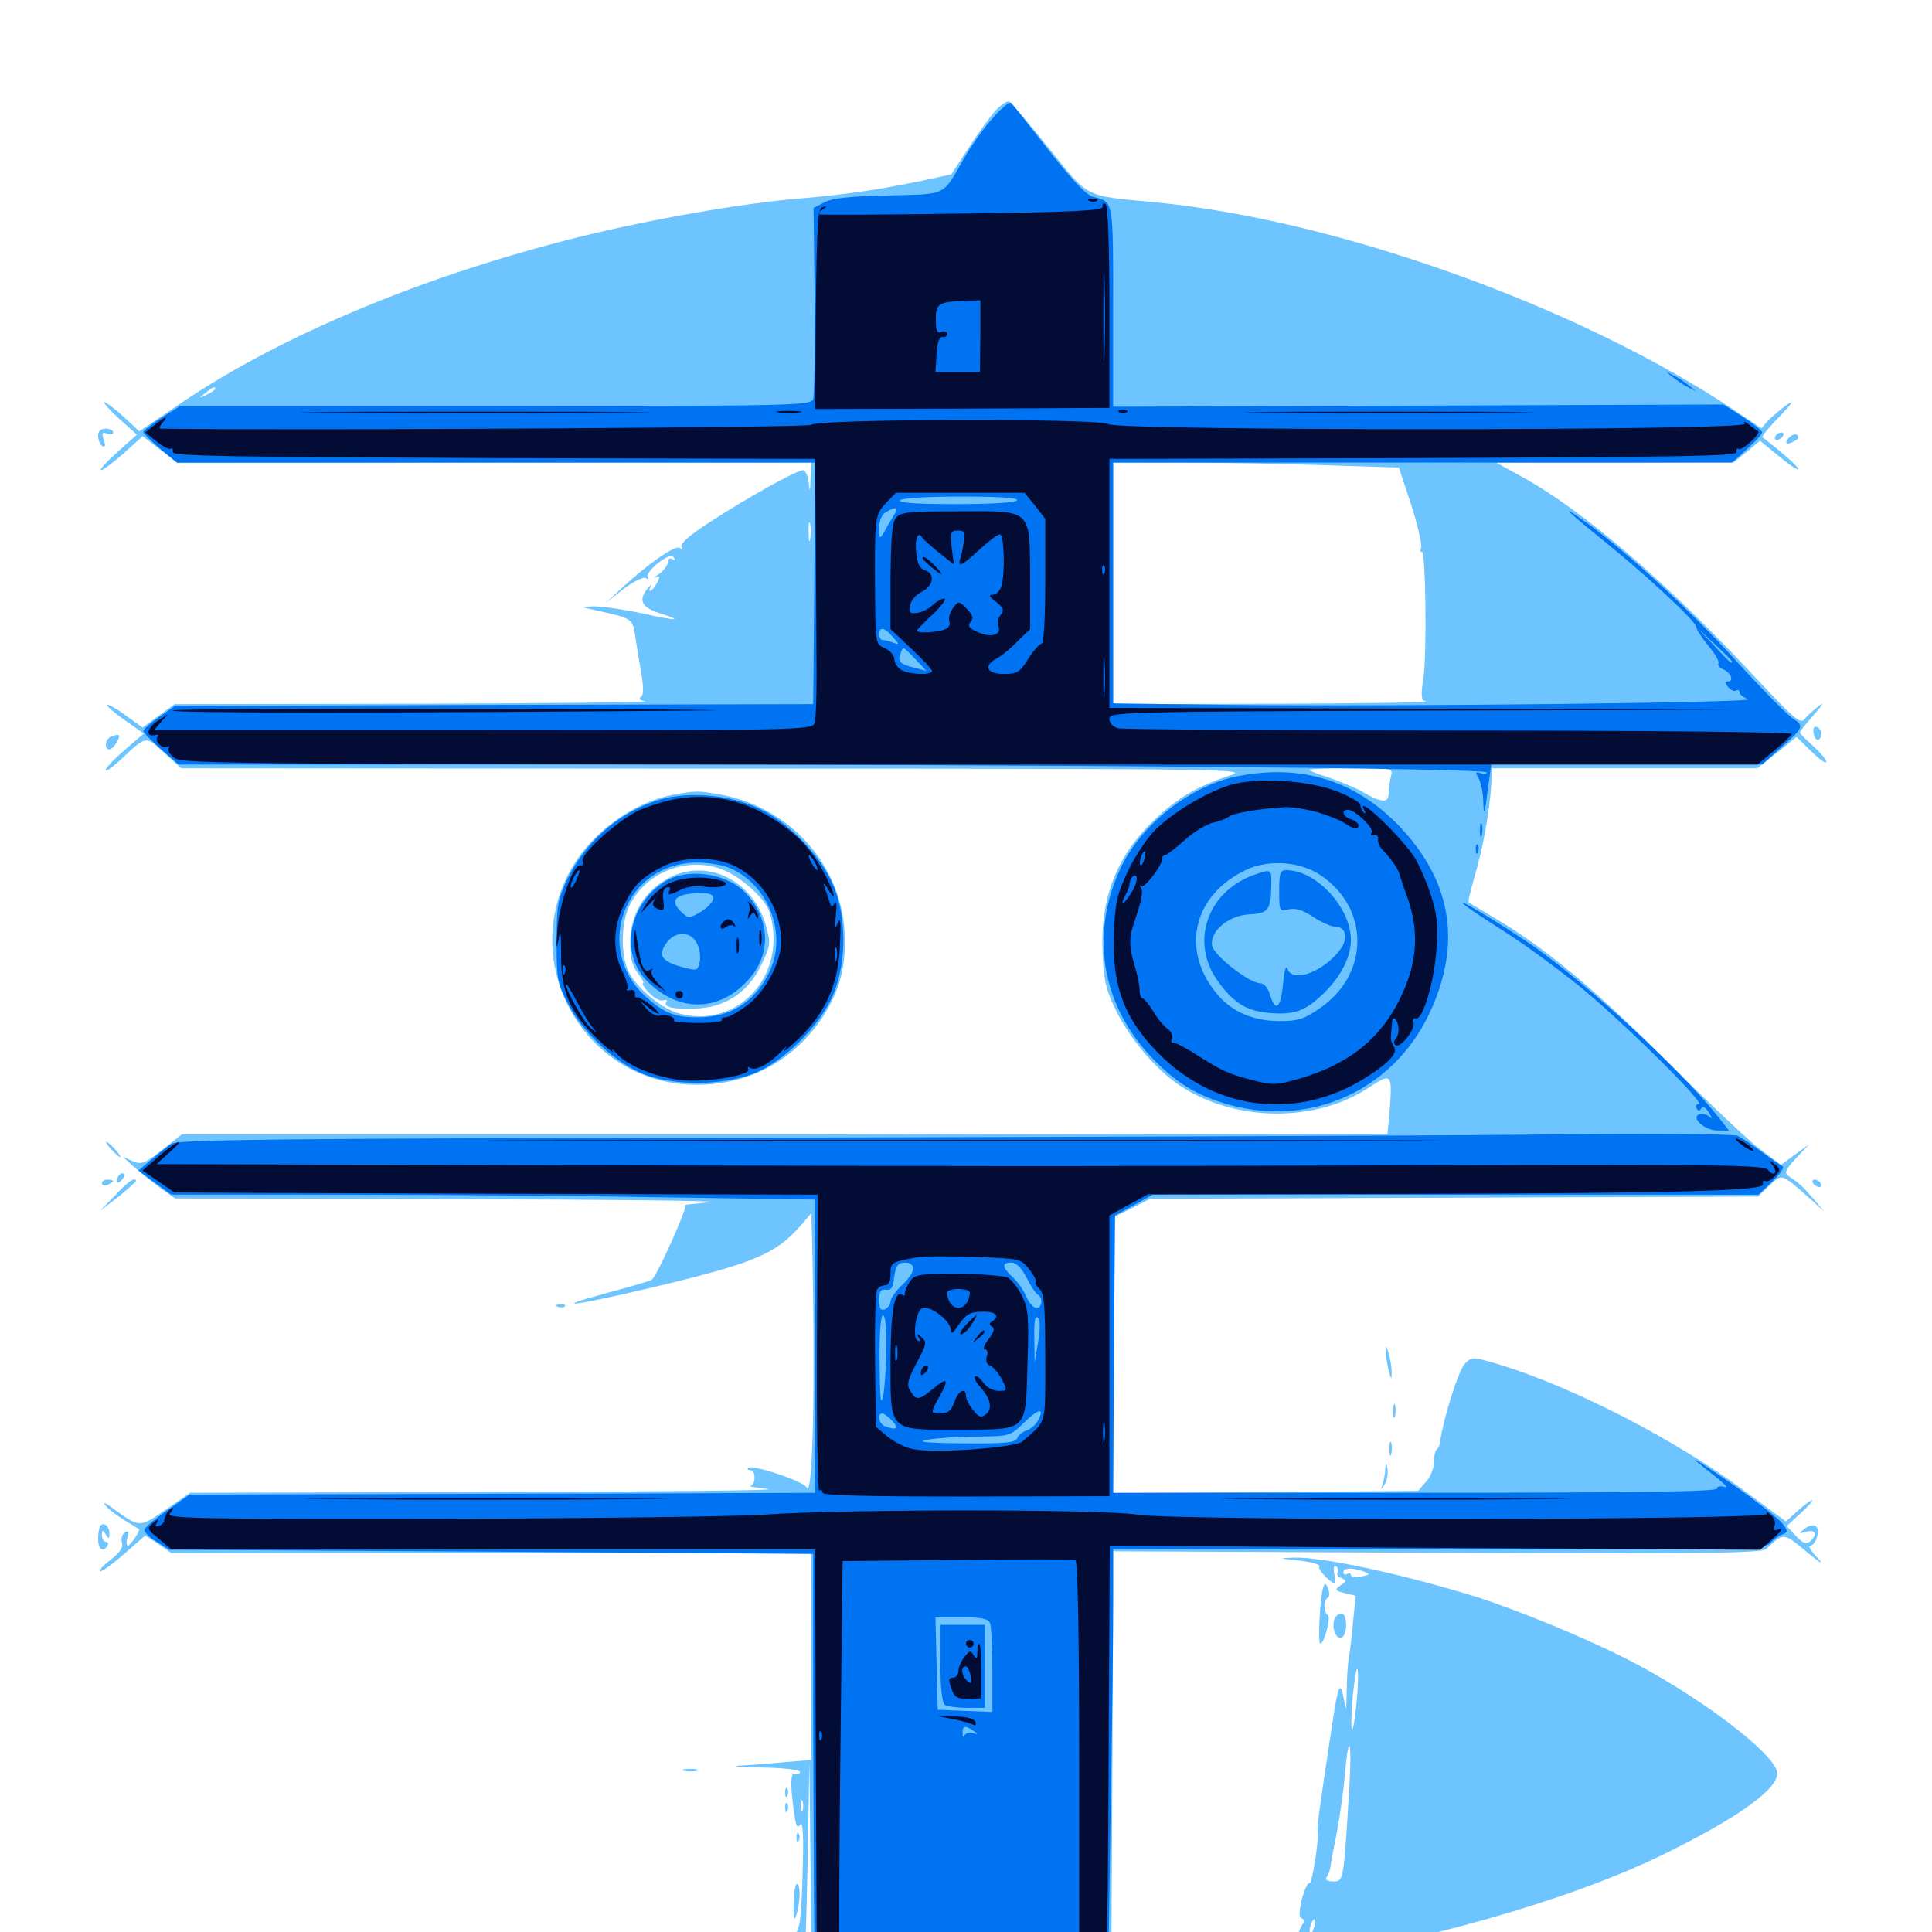 <svg xmlns="http://www.w3.org/2000/svg" viewBox="0 -1000 1000 1000">
	<path fill="#6dc4ff" d="M515.234 -942.773C512.5 -939.648 506.25 -931.055 501.367 -923.438L492.383 -909.766L477.148 -906.445C454.688 -901.758 437.109 -899.219 414.062 -897.266C384.57 -894.922 335.938 -886.328 299.805 -877.344C219.727 -857.422 146.289 -826.758 94.336 -791.797L72.07 -776.758L63.867 -784.375C59.375 -788.477 54.883 -791.797 54.102 -791.797C53.125 -791.797 56.445 -788.086 61.523 -783.398L70.898 -775L60.547 -765.82C54.883 -760.742 51.172 -756.641 52.344 -756.641C53.32 -756.641 58.594 -760.547 64.062 -765.43L73.828 -774.219L82.812 -767.383L91.797 -760.352L255.859 -760.547H419.922L419.531 -752.344C419.336 -745.117 419.141 -744.727 418.555 -750.391C418.164 -753.711 416.797 -756.641 415.625 -756.641C412.5 -756.641 386.719 -742.383 367.578 -729.883C357.422 -723.438 351.953 -718.555 352.734 -717.188C353.516 -715.82 353.32 -715.625 351.758 -716.406C349.414 -717.969 335.156 -708.008 321.289 -695.117L313.477 -687.891L322.656 -695.117C327.93 -699.023 333.008 -701.562 334.18 -700.781C335.547 -700 335.938 -700.195 335.352 -701.367C334.57 -702.539 337.109 -705.859 340.625 -708.594C345.312 -712.109 347.852 -713.086 348.828 -711.328C349.609 -709.961 349.414 -709.766 348.047 -710.547C346.68 -711.328 345.703 -710.742 345.703 -709.18C345.703 -707.617 343.75 -704.883 341.406 -703.125C338.867 -701.367 338.086 -700.391 339.453 -701.172C341.602 -702.148 341.797 -701.562 340.039 -698.242C337.695 -693.945 334.766 -692.383 336.914 -696.68C337.695 -697.852 336.719 -697.266 334.961 -695.117C330.273 -689.258 332.227 -685.547 341.406 -682.617C354.492 -678.516 350.391 -678.516 332.031 -682.617C322.852 -684.57 311.914 -686.133 307.617 -686.133C300 -685.938 300 -685.938 310.742 -683.594C326.758 -680.078 327.539 -679.492 328.711 -671.289C329.297 -667.188 330.664 -658.594 331.836 -652.148C333.203 -643.75 333.203 -640.234 331.641 -639.258C330.273 -638.477 331.445 -637.5 334.18 -636.914C336.719 -636.523 283.008 -635.938 214.648 -635.742L90.43 -635.547L82.031 -629.492L73.828 -623.438L65.039 -629.688C60.352 -633.203 56.055 -635.547 55.469 -635.156C55.078 -634.57 59.18 -631.055 64.453 -627.344L74.414 -620.312L64.648 -611.914C59.18 -607.227 54.688 -602.539 54.688 -601.367C54.688 -600.391 58.008 -602.734 62.109 -606.445C75.977 -619.531 75.195 -619.336 84.961 -610.352L93.75 -602.344L370.508 -602.148C638.672 -602.148 647.07 -601.953 636.719 -598.633C619.922 -593.164 609.57 -587.109 597.656 -575.781C577.93 -557.031 569.336 -534.961 570.703 -506.641C571.289 -492.383 572.461 -487.5 577.734 -476.758C584.961 -462.305 598.047 -446.68 610.156 -438.477C638.672 -419.141 681.25 -418.555 709.18 -437.5C720.117 -444.727 720.703 -444.141 719.336 -425.977L718.164 -412.891H406.25H94.141L83.984 -404.883C74.805 -397.656 73.242 -397.07 68.555 -399.023L63.477 -401.367L68.359 -396.875C71.094 -394.336 77.148 -389.453 81.836 -385.938L90.625 -379.688L236.133 -379.297C316.406 -379.102 375.195 -378.516 367.188 -377.734C359.18 -376.953 353.516 -376.367 354.688 -376.172C356.25 -375.781 340.625 -340.82 337.5 -337.695C336.914 -337.109 326.953 -334.18 315.234 -331.055C282.812 -322.266 296.289 -323.828 337.5 -333.594C389.258 -345.898 401.367 -350.781 413.867 -365.039L419.922 -372.07L420.312 -358.789C422.07 -283.203 420.703 -224.219 417.578 -230.078C415.82 -233.398 389.258 -242.188 387.305 -240.234C386.523 -239.648 387.109 -239.062 388.281 -239.062C391.406 -239.062 391.211 -231.25 388.281 -230.859C386.914 -230.664 391.016 -230.078 397.461 -229.297C403.906 -228.516 339.258 -227.93 253.711 -227.734L98.438 -227.344L85.938 -218.75C72.266 -209.18 72.266 -209.18 58.594 -219.141C54.883 -222.07 52.93 -222.852 54.492 -220.898C55.859 -219.141 60.352 -215.625 64.258 -213.281C68.164 -210.938 71.484 -208.789 71.875 -208.594C72.852 -208.008 67.578 -200 66.211 -200C65.43 -200 65.234 -201.953 66.016 -204.297C66.797 -207.227 66.406 -208.008 64.648 -206.836C63.281 -206.055 62.5 -203.711 63.086 -201.758C63.867 -199.023 62.109 -196.484 57.422 -192.773C53.711 -190.039 51.172 -187.305 51.758 -186.719C52.148 -186.133 57.812 -190.039 64.062 -195.508L75.195 -205.273L82.031 -200.781L88.672 -196.094H254.297H419.922V-142.578V-89.062L405.859 -87.891C398.047 -87.109 387.695 -86.328 382.812 -86.133C377.93 -85.742 383.008 -85.352 394.141 -85.156C405.469 -84.961 414.062 -83.984 414.062 -82.812C414.062 -81.836 412.891 -81.445 411.523 -82.031C408.984 -83.008 408.984 -74.805 411.328 -59.57C412.109 -54.297 412.891 -53.516 414.258 -55.664C415.625 -57.422 416.016 -49.219 415.43 -30.664C415.039 -11.914 414.062 -1.953 412.305 0C410.938 1.758 410.352 4.688 410.938 6.445C412.109 9.375 412.5 9.375 414.062 7.031C415.43 4.883 416.016 6.25 416.406 11.914C416.602 16.211 417.383 -4.492 417.969 -33.984L418.945 -87.695L419.531 -33.398L419.922 21.094L414.648 19.922C382.422 13.867 374.609 12.5 373.828 13.477C371.094 16.211 434.57 25.781 479.102 29.492C502.734 31.25 512.891 33.008 515.234 34.961C519.922 39.258 541.016 36.523 548.828 30.859C552.93 27.734 557.227 26.562 564.844 26.562C580.273 26.562 629.883 21.484 661.133 16.797C735.547 5.469 811.719 -16.211 860.352 -39.844C898.438 -58.398 919.922 -73.633 919.922 -82.031C919.922 -91.602 878.516 -123.047 840.625 -141.992C818.555 -153.125 784.961 -166.797 764.258 -173.438C727.148 -184.961 684.18 -194.336 669.922 -193.75C662.305 -193.555 662.109 -193.359 667.969 -192.773C678.32 -191.797 684.18 -190.234 682.812 -188.867C681.836 -187.891 688.867 -180.469 690.82 -180.469C691.211 -180.469 691.016 -182.617 690.625 -185.352C690.039 -188.281 690.43 -189.844 691.602 -189.258C692.578 -188.477 692.969 -187.109 692.383 -186.133C691.602 -185.156 692.578 -183.789 694.336 -183.203C697.07 -182.031 697.07 -181.641 693.945 -179.492C690.625 -177.148 690.82 -176.758 696.094 -175.391L701.758 -174.023L700.391 -161.133C699.805 -154.102 698.828 -145.703 698.242 -142.383C697.656 -139.258 697.07 -131.25 697.07 -124.805C696.875 -113.867 696.68 -113.672 695.508 -120.898C693.75 -130.273 692.578 -127.734 689.648 -108.203C682.812 -63.086 681.641 -54.492 682.031 -52.539C682.812 -47.852 679.102 -24.414 677.734 -25.195C676.953 -25.781 675.195 -22.07 673.828 -16.992C672.266 -10.156 672.266 -7.422 673.828 -7.031C675.195 -6.445 675.195 -5.469 674.219 -4.102C673.242 -2.734 671.875 0.781 671.094 3.711C669.922 8.594 669.336 8.984 666.602 6.641C664.258 4.883 663.672 4.883 664.844 6.445C665.625 8.008 665.234 9.18 663.672 9.18C662.305 9.375 664.258 10.156 667.969 10.742C673.242 11.719 667.969 12.891 644.531 16.406C627.93 18.75 604.102 21.68 591.797 22.656C567.383 24.805 554.492 24.805 567.383 22.852L575.195 21.68L575.781 -87.695L576.172 -197.07L743.75 -196.289C883.008 -195.703 911.914 -196.094 914.258 -198.242C923.242 -206.836 923.047 -206.836 934.961 -196.875C942.578 -190.625 944.336 -189.648 940.625 -193.75C937.305 -197.266 935.742 -200 936.914 -200C939.844 -200 942.188 -207.812 940.039 -209.961C939.062 -210.938 936.719 -210.547 934.375 -208.984C930.859 -206.055 930.859 -206.055 935.156 -207.227C939.844 -208.398 940.82 -205.664 936.914 -202.148C934.766 -200.586 933.203 -201.172 929.492 -205.078L924.805 -210.156L932.031 -216.797C936.133 -220.508 938.672 -223.438 937.891 -223.438C937.109 -223.438 933.789 -220.898 930.469 -217.969L924.414 -212.5L902.93 -228.32C867.188 -254.883 814.258 -282.031 775.977 -293.75C762.109 -297.852 761.914 -297.852 758.203 -294.141C755.078 -291.016 747.07 -266.016 745.312 -253.32C745.117 -251.953 744.336 -250.195 743.555 -249.609C742.773 -248.828 742.188 -245.898 742.188 -242.969C742.188 -240.039 740.43 -235.547 738.086 -233.008L733.984 -228.32L655.078 -227.734L576.172 -227.148V-298.438V-369.922L585.742 -374.609L595.312 -379.492L752.539 -380.078L909.961 -380.664L915.82 -386.328C922.461 -392.578 921.875 -392.773 936.523 -379.883L944.336 -372.852L938.477 -379.688C932.617 -386.328 931.445 -387.5 925.781 -391.211C923.438 -392.969 924.023 -394.336 929.688 -400.586L936.523 -407.812L929.297 -402.539L921.875 -397.07L911.133 -405.078C905.273 -409.375 883.398 -430.078 862.695 -450.781C825.781 -487.891 798.828 -510.156 773.047 -525.195C766.406 -529.102 760.547 -532.617 760.156 -533.008C759.766 -533.398 761.328 -539.648 763.477 -547.07C767.578 -561.133 771.094 -580.273 771.875 -594.141L772.266 -602.344H841.016H909.57L919.727 -610.352L929.883 -618.555L937.695 -610.938C941.797 -606.836 945.312 -604.492 945.312 -605.664C945.312 -606.836 942.188 -610.547 938.477 -613.867C934.766 -617.188 931.641 -620.312 931.641 -620.898C931.641 -621.484 934.961 -625.586 938.867 -630.078C943.359 -635.156 944.336 -636.914 941.406 -634.57C938.672 -632.422 935.352 -629.492 933.984 -627.734C931.836 -625.195 928.711 -627.93 910.547 -647.266C862.695 -698.828 818.945 -736.328 786.523 -753.906L774.414 -760.547H835.938L897.461 -760.742L904.297 -766.211L910.938 -771.875L920.508 -764.062C925.586 -759.766 930.273 -756.641 930.859 -757.031C931.445 -757.812 923.438 -765.039 912.305 -773.633C911.719 -774.023 915.625 -778.906 921.094 -784.375C927.734 -791.406 928.906 -793.164 924.805 -790.43C921.68 -788.086 917.383 -784.57 915.234 -782.422L911.719 -778.32L897.656 -787.695C817.578 -841.211 691.992 -886.328 597.656 -895.312C560.547 -898.828 564.062 -897.07 542.773 -923.438C532.422 -936.328 523.242 -947.07 522.266 -947.461C521.094 -947.852 517.969 -945.703 515.234 -942.773ZM111.328 -798.633C111.328 -798.242 109.375 -796.875 107.031 -795.703C102.734 -793.555 102.734 -793.75 106.25 -796.484C110.352 -799.805 111.328 -800.195 111.328 -798.633ZM100.977 -790.625C101.758 -791.211 100.586 -791.797 98.438 -791.602C96.289 -791.602 95.703 -791.016 97.266 -790.43C98.633 -789.844 100.391 -790.039 100.977 -790.625ZM685.938 -759.18L724.023 -758.008L730.469 -738.672C733.789 -728.125 736.133 -718.164 735.547 -716.406C734.961 -714.844 735.156 -713.867 735.938 -714.453C737.891 -715.625 738.672 -662.109 736.719 -648.828C735.352 -639.453 735.547 -637.5 738.086 -636.914C739.844 -636.328 704.102 -635.938 658.789 -635.742L576.172 -635.547V-698.047V-760.547H611.914C631.641 -760.547 665.039 -759.961 685.938 -759.18ZM419.336 -721.094C418.945 -718.555 418.555 -720.117 418.555 -724.414C418.359 -728.711 418.75 -730.664 419.336 -728.906C419.727 -726.953 419.727 -723.438 419.336 -721.094ZM719.922 -598.047C719.336 -595.508 718.75 -591.602 718.75 -589.258C718.75 -584.18 715.039 -584.375 705.078 -590.234C701.367 -592.383 693.555 -595.508 688.086 -597.461C682.422 -599.219 677.734 -600.977 677.734 -601.562C677.734 -601.953 687.5 -602.344 699.414 -602.344C721.094 -602.344 721.094 -602.344 719.922 -598.047ZM645.898 -513.281C646.68 -513.867 645.508 -514.453 643.359 -514.258C641.211 -514.258 640.625 -513.672 642.188 -513.086C643.555 -512.5 645.312 -512.695 645.898 -513.281ZM706.055 -186.523C709.375 -185.156 709.375 -184.961 704.492 -183.984C701.562 -183.398 699.219 -183.789 699.219 -184.766C699.219 -185.742 698.438 -185.938 697.266 -185.352C696.289 -184.766 695.312 -185.156 695.312 -186.133C695.312 -188.672 700.391 -188.672 706.055 -186.523ZM702.148 -118.555C701.367 -110.547 700.391 -104.492 699.805 -105.078C699.219 -105.664 699.414 -113.281 700.195 -122.266C701.172 -131.25 702.148 -137.305 702.734 -135.938C703.125 -134.375 702.93 -126.758 702.148 -118.555ZM698.438 -75.586C695.508 -26.562 695.508 -26.172 690.234 -26.172C686.914 -26.172 685.742 -26.953 686.719 -28.516C687.695 -29.883 688.477 -32.227 688.672 -33.984C688.867 -35.547 689.453 -39.062 690.039 -41.797C692.969 -55.664 695.312 -71.484 696.289 -83.398C698.242 -104.297 699.805 -98.633 698.438 -75.586ZM415.43 -62.891C414.844 -61.523 414.453 -62.5 414.453 -65.234C414.453 -67.969 414.844 -68.945 415.43 -67.773C415.82 -66.406 415.82 -64.062 415.43 -62.891ZM680.273 -2.734C679.688 -0.391 678.711 0.977 678.125 0.391C677.148 -0.781 679.102 -6.641 680.469 -6.641C680.859 -6.641 680.859 -4.883 680.273 -2.734ZM704.492 6.25C705.273 5.664 704.102 5.078 701.953 5.273C699.805 5.273 699.219 5.859 700.781 6.445C702.148 7.031 703.906 6.836 704.492 6.25ZM693.945 8.398C695.117 7.812 694.141 7.422 691.406 7.422C688.672 7.422 687.695 7.812 689.062 8.398C690.234 8.789 692.578 8.789 693.945 8.398ZM682.227 10.352C683.398 9.766 682.422 9.375 679.688 9.375C676.953 9.375 675.977 9.766 677.344 10.352C678.516 10.742 680.859 10.742 682.227 10.352ZM50.781 -774.414C50.781 -772.266 51.758 -769.922 52.93 -769.141C54.492 -768.359 54.688 -769.336 53.711 -772.266C52.539 -775.977 52.93 -776.562 55.469 -775.586C57.227 -774.805 58.594 -775.195 58.594 -776.172C58.594 -777.344 56.836 -778.125 54.688 -778.125C52.148 -778.125 50.781 -776.758 50.781 -774.414ZM918.945 -774.219C918.359 -773.242 918.555 -772.266 919.727 -772.266C920.703 -772.266 922.266 -773.242 922.852 -774.219C923.438 -775.391 923.242 -776.172 922.07 -776.172C921.094 -776.172 919.531 -775.391 918.945 -774.219ZM925.781 -773.242C923.047 -770.117 925.195 -769.336 929.492 -772.07C931.055 -773.047 931.25 -774.219 930.078 -775C929.102 -775.586 927.148 -774.805 925.781 -773.242ZM938.867 -619.727C939.648 -617.188 940.625 -616.406 941.797 -617.578C943.945 -619.727 942.383 -623.828 939.453 -623.828C938.672 -623.828 938.281 -622.07 938.867 -619.727ZM57.227 -618.555C54.297 -617.383 53.906 -612.109 56.641 -612.109C57.617 -612.109 59.375 -613.867 60.547 -616.016C62.695 -619.922 61.719 -620.508 57.227 -618.555ZM347.656 -588.477C327.734 -584.57 307.031 -569.531 296.289 -551.367C267.969 -503.32 300.391 -441.992 355.859 -438.672C383.984 -437.109 408.398 -448.828 424.414 -471.484C434.375 -485.938 438.281 -499.609 437.109 -518.164C434.961 -552.93 408.594 -582.031 373.242 -588.672C361.328 -590.82 359.961 -590.82 347.656 -588.477ZM377.148 -548.438C385.156 -544.336 394.336 -535.938 397.461 -529.883C399.023 -526.953 400.391 -519.727 400.391 -514.258C400.391 -487.305 376.953 -468.555 351.758 -475.391C341.992 -477.93 328.516 -489.453 324.805 -498.242C321.094 -507.422 321.68 -523.047 325.977 -531.641C335.352 -550 358.789 -557.812 377.148 -548.438ZM344.336 -544.531C332.812 -537.695 326.172 -525.977 326.172 -512.109C326.172 -504.102 327.148 -500 330.273 -496.094C332.422 -493.359 333.594 -491.016 332.812 -491.016C332.031 -491.016 333.398 -488.867 335.938 -486.133C338.477 -483.398 341.797 -481.641 343.359 -482.227C344.727 -482.617 345.508 -482.422 344.922 -481.445C343.164 -478.711 348.242 -477.539 359.766 -477.93C375.391 -478.516 386.914 -486.133 393.75 -500C398.828 -510.352 399.023 -511.523 396.68 -520.117C390.039 -544.922 364.648 -556.836 344.336 -544.531ZM57.617 -405.078C59.57 -402.93 61.523 -401.172 62.109 -401.172C62.695 -401.172 61.523 -402.93 59.57 -405.078C57.617 -407.227 55.664 -408.984 55.078 -408.984C54.492 -408.984 55.664 -407.227 57.617 -405.078ZM61.914 -391.992C61.133 -391.406 60.547 -389.844 60.547 -388.672C60.547 -387.5 61.523 -387.695 62.891 -389.062C64.062 -390.234 64.648 -391.797 64.258 -392.383C63.672 -392.969 62.5 -392.773 61.914 -391.992ZM52.734 -387.5C52.734 -388.672 54.102 -389.453 55.664 -389.453C57.227 -389.453 58.594 -389.062 58.594 -388.672C58.594 -388.281 57.227 -387.5 55.664 -386.719C54.102 -386.133 52.734 -386.523 52.734 -387.5ZM59.57 -381.25L51.758 -373.242L61.133 -380.469C66.211 -384.57 70.312 -388.281 70.312 -388.672C70.312 -391.211 66.211 -388.477 59.57 -381.25ZM938.477 -387.5C939.062 -386.523 940.625 -385.547 941.602 -385.547C942.773 -385.547 942.969 -386.523 942.383 -387.5C941.797 -388.672 940.234 -389.453 939.258 -389.453C938.086 -389.453 937.891 -388.672 938.477 -387.5ZM288.672 -323.633C287.109 -324.219 287.695 -324.805 289.844 -324.805C291.992 -325 293.164 -324.414 292.383 -323.828C291.797 -323.242 290.039 -323.047 288.672 -323.633ZM717.188 -300.586C717.188 -298.438 717.969 -294.141 718.75 -290.82C720.117 -285.547 720.312 -285.547 720.312 -289.844C720.312 -292.578 719.531 -296.875 718.75 -299.609C717.578 -303.516 717.188 -303.711 717.188 -300.586ZM721.094 -269.336C721.094 -266.211 721.484 -265.039 722.07 -266.992C722.461 -268.75 722.461 -271.484 722.07 -272.852C721.484 -274.023 721.094 -272.656 721.094 -269.336ZM719.141 -249.805C719.141 -246.68 719.531 -245.508 720.117 -247.461C720.508 -249.219 720.508 -251.953 720.117 -253.32C719.531 -254.492 719.141 -253.125 719.141 -249.805ZM716.992 -239.648C716.992 -237.305 716.211 -233.789 715.625 -231.836C714.648 -228.516 714.648 -228.516 716.797 -231.836C717.969 -233.789 718.555 -237.305 718.164 -239.648C717.383 -243.945 717.383 -243.945 716.992 -239.648ZM51.953 -210.352C51.367 -209.766 50.781 -206.641 50.781 -203.516C50.781 -198.047 53.32 -196.289 55.664 -200C56.25 -201.172 55.859 -201.953 54.883 -201.953C53.711 -201.953 52.734 -203.516 52.734 -205.469C52.734 -208.203 53.125 -208.398 54.688 -205.859C56.25 -203.32 56.641 -203.32 56.641 -206.25C56.641 -209.961 53.906 -212.305 51.953 -210.352ZM684.961 -178.516C683.203 -173.828 682.031 -149.219 683.398 -149.219C685.352 -149.219 689.062 -162.891 687.305 -164.062C684.961 -165.43 684.961 -172.07 687.305 -173.047C688.086 -173.438 688.281 -175.391 687.5 -177.539C686.328 -180.664 685.742 -180.859 684.961 -178.516ZM690.82 -162.109C689.062 -157.812 691.406 -151.367 694.336 -152.344C697.656 -153.711 697.461 -164.844 694.336 -164.844C692.969 -164.844 691.406 -163.672 690.82 -162.109ZM354.102 -83.398C352.148 -83.984 353.711 -84.375 357.422 -84.375C361.133 -84.375 362.695 -83.984 360.938 -83.398C358.984 -83.008 355.859 -83.008 354.102 -83.398ZM406.445 -71.875C406.445 -69.727 407.031 -69.141 407.617 -70.703C408.203 -72.07 408.008 -73.828 407.422 -74.414C406.836 -75.195 406.25 -74.023 406.445 -71.875ZM406.445 -64.062C406.445 -61.914 407.031 -61.328 407.617 -62.891C408.203 -64.258 408.008 -66.016 407.422 -66.602C406.836 -67.383 406.25 -66.211 406.445 -64.062ZM412.305 -48.438C412.305 -46.289 412.891 -45.703 413.477 -47.266C414.062 -48.633 413.867 -50.391 413.281 -50.977C412.695 -51.758 412.109 -50.586 412.305 -48.438ZM410.742 -14.648C410.547 -6.641 410.938 -5.078 412.109 -8.594C414.258 -15.039 414.453 -23.828 412.695 -24.805C411.719 -25.391 410.938 -20.898 410.742 -14.648ZM351.172 8.398C349.609 7.812 350.195 7.227 352.344 7.227C354.492 7.031 355.664 7.617 354.883 8.203C354.297 8.789 352.539 8.984 351.172 8.398ZM358.984 10.352C357.422 9.766 358.008 9.18 360.156 9.18C362.305 8.984 363.477 9.57 362.695 10.156C362.109 10.742 360.352 10.938 358.984 10.352ZM366.797 12.305C365.234 11.719 365.82 11.133 367.969 11.133C370.117 10.938 371.289 11.523 370.508 12.109C369.922 12.695 368.164 12.891 366.797 12.305Z"/>
	<path fill="#0073f3" d="M513.867 -938.867C509.18 -933.789 502.539 -924.219 498.828 -917.773C487.695 -898.242 490.43 -899.609 459.766 -898.828C440.625 -898.438 430.859 -897.461 426.758 -895.312L421.094 -892.383L421.68 -844.531C421.875 -818.164 421.484 -795.117 420.898 -793.359C419.531 -790.039 409.961 -789.844 256.25 -789.844H93.164L83.594 -783.789C78.516 -780.469 74.219 -777.148 74.219 -776.367C74.219 -775.586 78.125 -771.875 82.812 -767.773L91.602 -760.547H256.836H421.875L421.484 -698.047L420.898 -635.547L255.664 -635.156L90.43 -634.57L82.422 -628.906C77.93 -625.781 74.219 -622.656 74.219 -621.68C74.219 -620.898 78.32 -616.602 83.203 -612.305L92.383 -604.297H301.758C549.219 -604.297 769.531 -602.344 769.531 -600.195C769.531 -599.219 768.164 -599.023 766.406 -599.805C763.672 -600.781 763.477 -600.391 765.43 -596.875C766.602 -594.727 767.773 -589.062 767.773 -584.375C767.969 -577.539 768.555 -578.711 769.922 -590.234L771.875 -604.297H841.992H912.109L920.312 -611.719C933.594 -623.242 934.18 -624.219 927.93 -628.125C925 -630.078 911.328 -643.945 897.656 -658.984C874.414 -684.766 838.672 -717.383 818.359 -731.445C806.836 -739.648 811.719 -734.961 830.273 -719.922C851.172 -703.125 877.93 -678.32 877.93 -675.586C877.93 -674.414 880.859 -669.922 884.18 -665.82C887.695 -661.719 890.039 -657.617 889.453 -656.641C888.867 -655.859 890.039 -654.297 891.992 -653.516C895.898 -651.953 897.656 -647.266 894.336 -647.266C892.773 -647.266 892.773 -646.289 894.531 -644.336C895.898 -642.773 897.656 -641.992 898.633 -642.578C899.609 -643.164 900.391 -642.773 900.391 -641.602C900.391 -640.625 902.344 -639.062 904.883 -638.086C909.961 -636.328 722.266 -634.18 635.352 -635.156L576.172 -635.938V-698.242V-760.547H736.328H896.484L904.297 -767.578C908.594 -771.484 912.109 -775.391 912.109 -776.172C912.109 -776.953 907.617 -780.664 902.148 -784.18L891.992 -790.625L734.18 -790.039L576.172 -789.453V-841.211C576.172 -896.484 576.367 -895.508 566.016 -898.047C562.5 -898.828 555.469 -906.055 542.773 -922.266C533.008 -934.766 524.219 -945.898 523.438 -946.68C522.656 -947.656 518.359 -944.141 513.867 -938.867ZM526.367 -741.016C525.586 -739.844 512.891 -739.062 494.922 -739.062C475.195 -739.062 465.039 -739.648 465.82 -741.016C466.602 -742.188 479.297 -742.969 497.266 -742.969C516.992 -742.969 527.148 -742.383 526.367 -741.016ZM462.5 -733.008C461.133 -730.664 458.789 -726.953 457.617 -724.609C455.273 -720.703 455.078 -720.898 455.078 -726.758C455.078 -730.664 456.445 -733.789 458.594 -734.961C463.867 -738.086 465.234 -737.5 462.5 -733.008ZM462.109 -670.312C465.625 -666.406 465.625 -666.211 462.305 -667.383C460.352 -668.164 457.812 -668.75 456.836 -668.75C455.859 -668.75 455.078 -670.117 455.078 -671.68C455.078 -675.781 457.812 -675.391 462.109 -670.312ZM896.484 -657.617C896.484 -656.055 894.727 -657.617 886.719 -666.406L877.93 -675.586L887.305 -666.797C892.383 -662.109 896.484 -658.008 896.484 -657.617ZM473.828 -658.789L479.492 -652.734L473.633 -654.297C466.016 -656.055 464.453 -657.617 466.016 -661.523C467.578 -665.625 466.992 -665.82 473.828 -658.789ZM527.93 -656.445C530.273 -660.156 524.609 -660.742 518.555 -657.422C513.477 -654.688 513.281 -654.102 516.406 -653.516C518.555 -653.125 521.289 -654.102 522.656 -655.859C524.414 -658.203 525.195 -658.594 525.781 -656.836C526.367 -655.078 526.953 -654.883 527.93 -656.445ZM866.211 -804.492C868.359 -802.734 871.875 -800.391 874.023 -799.414L877.93 -797.461L874.023 -800.586C871.875 -802.344 868.359 -804.688 866.211 -805.664L862.305 -807.617ZM640.625 -598.242C616.602 -593.555 591.016 -573.633 580.273 -551.172C564.258 -517.383 569.727 -481.25 595.117 -453.711C608.203 -439.844 618.945 -433.008 636.523 -428.125C678.516 -416.602 720.508 -435.547 739.453 -474.609C756.836 -510.938 751.758 -543.555 724.219 -572.461C701.367 -596.094 673.633 -604.688 640.625 -598.242ZM683.398 -547.07C709.18 -529.883 708.984 -495.508 682.812 -477.93C675 -472.461 671.68 -471.484 662.305 -471.484C648.828 -471.484 637.5 -476.367 630.078 -485.352C610.742 -508.203 617.578 -536.914 645.117 -549.805C656.641 -555.273 672.852 -554.102 683.398 -547.07ZM648.828 -547.07C624.805 -538.281 616.016 -512.5 630.078 -492.578C638.086 -481.25 644.727 -476.953 656.055 -475.781C669.336 -474.609 674.609 -476.172 683.789 -484.57C693.359 -493.359 699.219 -504.102 699.219 -513.477C699.219 -530.273 681.25 -549.609 665.82 -549.609C662.695 -549.609 662.109 -548.242 662.109 -538.867C662.109 -528.32 662.305 -528.125 666.992 -529.297C670.508 -530.078 674.219 -529.102 679.688 -525.391C683.984 -522.656 689.062 -520.312 691.211 -520.312C696.68 -520.312 698.047 -514.453 693.75 -508.594C685.156 -497.07 669.336 -491.016 666.406 -498.438C665.625 -500.586 664.648 -497.656 664.062 -490.43C662.891 -478.125 660.156 -475.781 657.422 -484.961C656.445 -488.477 654.297 -491.016 652.539 -491.016C646.68 -491.016 627.93 -505.664 627.344 -510.742C626.367 -518.359 636.133 -526.172 646.68 -526.758C656.445 -527.148 657.812 -529.102 658.008 -541.406C658.203 -550.391 658.203 -550.391 648.828 -547.07ZM338.477 -585.156C318.555 -578.125 302.148 -563.086 293.164 -543.945C288.672 -534.375 288.086 -530.664 288.086 -512.5C288.086 -493.75 288.477 -491.016 293.945 -480.664C301.367 -465.625 318.555 -449.805 333.398 -443.945C349.219 -437.891 373.242 -438.086 389.648 -444.141C405.859 -450.391 425.195 -469.727 431.641 -486.133C438.086 -502.344 438.086 -524.609 431.836 -540.43C425.586 -556.445 408.008 -574.805 392.188 -581.836C375.977 -589.258 353.516 -590.625 338.477 -585.156ZM377.539 -550.781C397.461 -542.383 407.422 -517.188 398.633 -497.852C391.406 -481.836 378.516 -473.438 361.523 -473.438C349.023 -473.438 343.75 -475.586 334.18 -484.18C306.641 -509.18 323.633 -553.516 360.742 -553.516C366.406 -553.516 374.023 -552.344 377.539 -550.781ZM344.531 -543.945C325.391 -532.227 320.508 -506.445 334.961 -492.188C352.148 -474.805 374.805 -476.367 389.648 -495.703C399.805 -508.984 397.461 -527.148 384.375 -539.258C374.609 -548.242 355.469 -550.586 344.531 -543.945ZM369.141 -534.961C369.141 -533.398 366.406 -530.273 362.891 -528.125C357.031 -524.609 356.25 -524.609 353.125 -527.539C346.094 -533.789 349.219 -537.5 361.914 -537.695C367.188 -537.891 369.141 -537.109 369.141 -534.961ZM360.938 -511.328C362.305 -508.594 362.695 -504.297 362.109 -501.758C361.133 -497.656 360.547 -497.461 353.906 -499.219C342.773 -502.148 340.43 -505.273 344.531 -511.328C349.023 -518.359 357.812 -518.359 360.938 -511.328ZM766.016 -570.117C766.016 -566.992 766.406 -565.82 766.992 -567.773C767.383 -569.531 767.383 -572.266 766.992 -573.633C766.406 -574.805 766.016 -573.438 766.016 -570.117ZM763.867 -560.156C763.867 -558.008 764.453 -557.422 765.039 -558.984C765.625 -560.352 765.43 -562.109 764.844 -562.695C764.258 -563.477 763.672 -562.305 763.867 -560.156ZM758.789 -531.055C760.938 -529.297 770.703 -522.852 780.273 -516.797C790.039 -510.547 806.641 -498.242 817.383 -489.648C839.258 -471.875 883.203 -428.516 879.297 -428.516C877.93 -428.516 877.344 -427.539 878.125 -426.367C878.906 -424.805 879.688 -424.805 880.664 -426.367C881.445 -427.539 883.008 -426.758 884.57 -424.023C886.328 -421.094 886.523 -420.508 884.766 -422.07C883.398 -423.242 881.055 -423.828 879.492 -423.242C875 -421.484 882.422 -414.844 889.062 -414.844H894.922L889.062 -422.266C870.312 -445.898 822.656 -489.844 793.555 -510.352C777.734 -521.289 749.609 -538.281 758.789 -531.055ZM790.039 -412.695C732.031 -412.109 551.367 -411.523 388.672 -411.133C144.531 -410.742 92.188 -410.156 88.867 -408.008C86.719 -406.641 82.031 -402.93 78.32 -399.805L71.68 -394.141L80.078 -387.891L88.672 -381.641H175.781C223.828 -381.641 298.828 -381.055 342.383 -380.273L421.875 -379.102V-303.125V-227.344L317.969 -226.953C260.742 -226.953 187.695 -226.562 155.859 -226.562L98.047 -226.367L86.719 -218.359C80.469 -214.062 75.195 -209.57 74.805 -208.398C74.414 -207.227 77.148 -204.297 80.859 -202.148L87.695 -197.852L254.297 -196.875L420.898 -195.703V-109.57C421.094 -62.109 421.289 -13.086 421.484 -0.586L421.875 22.07L427.539 23.242C430.664 23.828 450.977 25.781 472.852 27.539C506.25 30.273 513.281 31.445 516.602 34.375C519.336 36.914 521.484 37.5 523.438 36.328C525 35.352 529.883 34.375 534.375 34.375C539.844 34.375 544.531 32.812 550 28.711C554.102 25.586 561.133 22.461 565.625 21.875L573.633 20.508L574.805 -58.789C575.586 -102.539 576.172 -151.562 576.172 -168.164V-198.047H744.922C897.656 -198.047 913.867 -198.438 916.211 -201.172C917.578 -202.93 920.312 -204.883 922.266 -205.664C925.391 -206.836 925.586 -207.422 922.852 -211.133C921.289 -213.281 911.328 -221.289 900.977 -228.711C881.836 -242.188 871.289 -248.828 881.25 -241.016C892.773 -232.031 895.508 -229.297 892.188 -230.469C890.234 -231.055 888.672 -230.664 888.672 -229.492C888.672 -227.93 845.312 -227.344 732.422 -227.344H576.172L576.562 -299.023L577.148 -370.898L586.914 -376.172L596.68 -381.641H753.516H910.156L917.578 -388.672C921.875 -392.773 923.828 -395.898 922.461 -396.484C921.289 -397.07 916.406 -400.391 911.719 -403.906C907.031 -407.422 901.562 -411.133 899.414 -412.109C897.07 -413.086 851.953 -413.477 790.039 -412.695ZM472.656 -343.359C472.656 -341.602 470.117 -337.695 466.797 -334.766C463.672 -331.836 460.938 -327.93 460.938 -326.367C460.938 -324.805 459.57 -323.047 458.008 -322.266C455.859 -321.484 455.078 -322.656 455.078 -327.148C455.078 -331.641 455.859 -332.812 458.594 -332.422C460.938 -332.031 462.109 -333.398 462.5 -336.719C463.477 -344.727 464.453 -346.484 468.75 -346.484C471.094 -346.484 472.656 -345.117 472.656 -343.359ZM531.25 -338.867C533.398 -334.57 535.938 -330.664 537.109 -329.883C540.039 -328.125 539.453 -323.047 536.328 -323.047C534.961 -323.047 532.617 -325.586 531.25 -328.711C530.078 -331.836 526.953 -336.328 524.219 -338.867C518.555 -344.141 518.359 -346.484 523.438 -346.484C525.977 -346.484 528.711 -343.75 531.25 -338.867ZM458.789 -303.125C458.789 -294.141 458.008 -283.008 457.227 -278.125C455.859 -271.484 455.469 -275.195 455.273 -294.336C455.078 -309.766 455.859 -319.141 457.031 -319.141C458.203 -319.141 458.984 -312.5 458.789 -303.125ZM537.305 -305.273L535.547 -294.727L535.352 -307.422C535.156 -315.82 535.742 -319.336 537.109 -317.969C538.477 -316.602 538.477 -312.305 537.305 -305.273ZM537.305 -264.844C536.133 -262.5 533.398 -260.352 531.445 -259.57C529.297 -258.984 527.148 -257.227 526.562 -255.664C525.781 -253.32 520.508 -252.734 498.633 -252.93C478.516 -253.125 473.828 -253.711 480.469 -254.883C485.352 -255.664 496.875 -256.445 506.055 -256.445C522.656 -256.641 522.852 -256.641 530.078 -263.672C537.695 -271.094 540.82 -271.484 537.305 -264.844ZM461.914 -264.453C465.43 -260.547 464.062 -259.57 458.203 -261.719C454.883 -262.891 453.711 -268.359 456.641 -268.359C457.617 -268.359 459.961 -266.602 461.914 -264.453ZM512.5 -159.766C513.086 -158.008 513.672 -147.07 513.672 -135.352V-113.867L499.609 -114.453L485.352 -115.039L484.766 -139.062L484.18 -162.891H497.852C508.398 -162.891 511.523 -162.109 512.5 -159.766ZM503.906 -104.102C506.445 -102.344 506.445 -102.148 503.516 -102.93C501.758 -103.516 499.805 -103.125 499.219 -101.758C498.828 -100.391 498.242 -100.977 498.242 -102.93C498.047 -106.836 499.609 -107.031 503.906 -104.102ZM486.719 -139.062C486.719 -126.367 487.695 -118.359 489.062 -117.578C490.234 -116.797 495.312 -116.016 500.586 -116.016H509.766V-137.5V-158.984H498.242H486.719Z"/>
	<path fill="#020c35" d="M564.062 -895.898C562.5 -896.484 563.086 -897.07 565.234 -897.07C567.383 -897.266 568.555 -896.68 567.773 -896.094C567.188 -895.508 565.43 -895.312 564.062 -895.898ZM570.703 -892.969C571.094 -891.016 557.422 -890.234 498.047 -889.453C457.812 -888.867 424.414 -888.672 423.828 -889.062C423.438 -889.453 424.219 -890.625 425.781 -891.602C428.32 -893.359 428.32 -893.555 425.781 -892.773C423.242 -892.188 422.852 -884.375 422.266 -840.039L421.875 -788.281L498.047 -788.477L574.219 -788.867V-841.016C574.219 -874.414 573.438 -893.555 572.266 -894.336C571.094 -895.117 570.508 -894.531 570.703 -892.969ZM571.68 -817.773C571.484 -807.227 571.094 -815.43 571.094 -835.742C571.094 -856.25 571.484 -864.844 571.68 -854.883C572.07 -844.922 572.07 -828.32 571.68 -817.773ZM507.422 -825.977L507.227 -807.422H495.703H484.18L484.766 -816.797C485.156 -822.852 486.133 -825.781 487.891 -825.586C489.062 -825.195 490.234 -825.977 490.234 -827.148C490.234 -828.32 488.867 -828.906 487.305 -828.125C484.961 -827.344 484.375 -828.711 484.375 -834.766C484.375 -842.969 485.547 -843.75 500.391 -844.336L507.422 -844.531ZM172.461 -786.523C131.836 -786.719 165.039 -786.914 246.094 -786.914C327.148 -786.914 360.352 -786.719 319.922 -786.523C279.297 -786.133 212.891 -786.133 172.461 -786.523ZM402.93 -786.523C399.805 -786.914 402.344 -787.305 408.203 -787.305C414.062 -787.305 416.602 -786.914 413.672 -786.523C410.547 -786.133 405.859 -786.133 402.93 -786.523ZM579.688 -786.523C578.125 -787.109 578.711 -787.695 580.859 -787.695C583.008 -787.891 584.18 -787.305 583.398 -786.719C582.812 -786.133 581.055 -785.938 579.688 -786.523ZM657.812 -786.523C624.219 -786.719 651.562 -786.914 718.75 -786.914C785.938 -786.914 813.281 -786.719 779.883 -786.523C746.289 -786.133 691.211 -786.133 657.812 -786.523ZM80.078 -780.078L75.195 -776.172L81.055 -771.484C84.18 -768.945 87.5 -767.188 88.477 -767.773C89.258 -768.164 89.648 -767.578 89.453 -766.016C88.867 -763.867 118.359 -763.477 255.469 -762.891L421.875 -762.5L422.266 -716.016C422.461 -690.625 422.656 -660.547 422.656 -649.219C422.656 -637.891 422.266 -627.148 421.484 -625.391C420.117 -622.266 409.375 -621.875 249.805 -622.07H79.688L83.203 -626.172L86.914 -630.273L81.445 -626.758C75.977 -623.242 75.195 -618.359 80.273 -619.531C81.836 -619.922 82.422 -619.531 81.641 -618.75C79.492 -616.797 83.984 -611.914 86.523 -613.477C87.5 -614.062 87.891 -613.672 87.305 -612.695C86.523 -611.523 88.086 -609.18 90.625 -607.422C94.922 -604.688 133.594 -604.297 502.539 -604.297H909.766L918.164 -611.328C922.852 -615.234 927.148 -619.141 927.344 -620.117C927.734 -621.094 855.273 -621.875 755.469 -621.875C660.742 -621.875 581.055 -622.461 578.711 -623.047C575.977 -623.828 574.219 -625.781 574.219 -627.93C574.219 -631.445 579.297 -631.641 736.914 -632.227L899.414 -632.617L736.914 -633.203L574.219 -633.594V-698.047V-762.5L736.914 -762.891C870.508 -763.477 899.414 -763.867 898.828 -766.016C898.633 -767.578 899.023 -768.164 900 -767.578C901.758 -766.602 911.523 -775.586 909.961 -776.758C909.57 -776.953 907.422 -778.516 905.469 -780.078C902.93 -782.031 902.148 -782.031 903.125 -780.664C905.273 -776.953 579.883 -776.953 573.633 -780.469C568.164 -783.594 421.875 -783.203 419.922 -780.078C419.141 -778.711 161.133 -777.148 83.203 -778.125C82.227 -778.125 82.617 -779.492 83.984 -781.055C87.305 -784.961 85.938 -784.766 80.078 -780.078ZM82.031 -777.344C82.031 -777.734 81.25 -778.125 80.078 -778.125C79.102 -778.125 78.125 -777.148 78.125 -775.977C78.125 -775 79.102 -774.609 80.078 -775.195C81.25 -775.781 82.031 -776.758 82.031 -777.344ZM535.742 -738.281L541.016 -731.445V-699.219C541.016 -679.102 540.234 -666.797 539.062 -666.797C538.086 -666.797 534.961 -663.281 532.227 -658.984C527.734 -651.953 526.562 -651.172 519.531 -651.172C510.742 -651.172 508.789 -655.273 515.82 -659.18C518.164 -660.352 523.047 -664.258 526.562 -667.969L533.203 -674.414V-700.391C533.008 -736.914 534.57 -735.547 496.289 -735.352C469.922 -735.352 466.016 -734.961 463.672 -731.836C461.719 -729.297 461.133 -720.898 460.938 -701.367V-674.414L471.68 -664.258C477.539 -658.789 482.422 -653.516 482.422 -652.734C482.422 -650.391 471.094 -650.781 466.602 -653.125C464.648 -654.297 462.891 -656.836 462.891 -658.789C462.891 -660.742 460.742 -663.281 458.008 -664.453C453.125 -666.602 453.125 -666.992 452.93 -693.555C452.734 -732.422 452.734 -733.398 458.594 -739.648L463.672 -744.922H496.875H530.273ZM498.828 -719.141C498.242 -715.625 497.461 -711.523 496.875 -710.352C495.703 -706.055 498.242 -707.422 507.031 -715.625C511.719 -719.922 516.406 -723.438 517.578 -723.438C519.727 -723.438 520.312 -703.906 518.359 -696.68C517.578 -694.141 515.625 -692.188 513.867 -692.188C511.523 -692.188 511.914 -691.211 515.625 -688.477C519.336 -685.352 519.922 -684.18 517.969 -681.836C516.602 -680.273 516.016 -677.539 516.797 -675.781C518.555 -671.289 512.891 -669.727 506.055 -672.852C501.562 -674.805 500.781 -675.977 502.344 -678.125C504.102 -680.078 503.516 -681.641 500.391 -684.961C496.289 -689.062 496.094 -689.062 493.359 -685.352C491.602 -683.203 490.82 -680.078 491.406 -678.32C491.992 -676.172 490.82 -674.609 487.891 -673.828C482.617 -672.461 474.609 -672.266 474.609 -673.633C474.609 -674.023 478.32 -677.93 483.008 -682.227C487.5 -686.523 490.039 -690.234 488.867 -690.234C487.5 -690.234 484.766 -688.672 482.812 -686.914C481.055 -684.961 477.344 -683.203 474.805 -682.812C471.094 -682.227 470.508 -682.812 471.094 -686.719C471.484 -689.258 474.023 -692.188 477.148 -693.75C483.203 -696.68 484.18 -703.125 478.711 -704.883C475.977 -705.664 474.805 -708.203 474.219 -713.867C473.438 -721.484 475.195 -725.391 477.344 -721.68C478.125 -720.703 482.031 -717.188 486.133 -713.867L493.75 -707.812L492.578 -716.602C491.797 -724.609 491.992 -725.391 495.703 -725.391C499.414 -725.391 499.805 -724.609 498.828 -719.141ZM571.68 -703.516C571.094 -701.953 570.508 -702.539 570.508 -704.688C570.312 -706.836 570.898 -708.008 571.484 -707.227C572.07 -706.641 572.266 -704.883 571.68 -703.516ZM571.68 -640.82C571.289 -636.328 571.094 -640.625 571.094 -650.195C571.094 -659.961 571.289 -663.477 571.68 -658.398C572.07 -653.32 572.07 -645.312 571.68 -640.82ZM478.906 -709.375C480.273 -708.008 483.203 -705.469 485.352 -703.906C488.281 -701.953 488.086 -702.539 484.57 -706.445C481.836 -709.375 478.906 -711.719 478.125 -711.719C477.148 -711.719 477.539 -710.547 478.906 -709.375ZM89.258 -632.227C89.648 -633.008 164.062 -633.398 254.492 -633.203C344.922 -632.812 392.578 -632.422 360.352 -632.227C207.422 -630.859 88.281 -630.859 89.258 -632.227ZM636.328 -593.555C623.438 -589.453 605.859 -578.711 597.266 -569.727C593.359 -565.625 587.109 -556.25 583.594 -548.633C578.125 -536.914 577.148 -532.422 576.562 -517.188C575.391 -488.867 582.422 -471.289 601.953 -452.539C631.055 -425 671.094 -420.703 705.273 -441.211C718.555 -449.414 723.828 -454.883 721.484 -458.203C720.508 -459.57 719.727 -462.109 719.922 -463.672C720.117 -465.234 720.312 -468.359 720.508 -470.312C720.508 -472.461 721.289 -473.438 722.07 -472.656C724.219 -470.508 724.609 -464.844 722.461 -462.5C721.289 -460.938 721.289 -459.766 722.461 -458.984C725 -457.422 732.812 -467.578 731.641 -470.898C731.055 -472.266 731.641 -473.242 733.008 -472.852C736.523 -472.266 742.578 -492.383 743.555 -509.57C744.336 -522.266 743.75 -527.539 740.234 -537.891C737.891 -544.727 734.18 -553.125 732.031 -556.445C723.633 -568.75 700.781 -590.039 706.25 -580.469C707.031 -578.906 706.836 -578.516 705.859 -579.492C704.883 -580.469 704.102 -582.227 704.102 -583.398C704.102 -584.57 698.828 -587.695 692.383 -590.234C677.344 -596.289 650.195 -597.852 636.328 -593.555ZM681.641 -579.688C687.5 -577.93 693.945 -575.391 696.094 -573.828C700.781 -570.703 703.125 -570.312 703.125 -572.852C703.125 -573.828 701.367 -575.391 699.219 -575.977C694.922 -577.344 693.945 -580.859 697.852 -580.859C701.562 -580.664 711.328 -571.289 709.961 -569.141C709.18 -567.969 709.766 -567.383 711.328 -567.578C712.695 -567.969 713.672 -566.992 713.281 -565.625C713.086 -564.258 713.867 -561.914 715.234 -560.547C719.922 -555.664 723.633 -550.391 724.414 -547.461C724.805 -545.898 726.758 -540.039 728.906 -534.18C734.18 -518.359 733.594 -503.711 726.758 -487.695C716.406 -463.477 699.023 -449.023 670.898 -441.211C660.352 -438.281 658.008 -438.281 648.047 -441.016C635.742 -444.141 632.422 -445.703 618.359 -454.688C613.086 -458.008 608.008 -460.547 607.227 -460.352C606.25 -459.961 606.055 -460.938 606.641 -462.5C607.227 -464.062 606.055 -466.406 603.906 -467.773C601.953 -469.336 598.633 -473.438 596.68 -476.953C594.531 -480.273 592.188 -483.203 591.406 -483.203C590.625 -483.203 589.844 -485.156 589.844 -487.695C589.844 -490.039 588.672 -495.898 587.109 -500.781C584.57 -509.375 584.375 -514.258 586.328 -520.312C591.016 -534.375 591.797 -538.281 590.625 -540.234C589.844 -541.602 589.844 -542.188 590.82 -541.406C592.383 -540.039 601.562 -552.148 601.562 -555.469C601.562 -556.641 602.148 -557.422 603.125 -557.422C603.906 -557.422 608.398 -560.938 613.281 -565.234C617.969 -569.531 624.609 -573.438 627.93 -574.219C631.055 -574.805 634.961 -576.367 636.133 -577.344C638.477 -579.102 651.562 -581.445 665.039 -582.227C668.359 -582.422 675.781 -581.25 681.641 -579.688ZM592.383 -555.469C591.797 -553.125 590.82 -551.758 590.234 -552.344C589.258 -553.516 591.211 -559.375 592.578 -559.375C592.969 -559.375 592.969 -557.617 592.383 -555.469ZM586.719 -539.844C584.961 -536.719 582.812 -533.594 581.641 -532.812C580.664 -532.031 580.859 -533.594 582.227 -536.133C583.594 -538.672 584.57 -541.211 584.57 -541.797C584.375 -544.336 586.523 -547.461 587.891 -546.68C588.867 -546.094 588.281 -542.969 586.719 -539.844ZM350.195 -586.523C344.531 -585.547 335.938 -582.812 330.859 -580.664C319.727 -575.391 300.195 -557.812 301.562 -554.297C302.148 -552.734 301.562 -551.758 300.391 -552.148C296.68 -552.734 289.258 -531.836 288.477 -518.164C287.891 -509.18 287.891 -507.812 289.062 -513.477C290.039 -519.531 290.43 -517.969 290.43 -505.664C290.234 -486.719 295.312 -475.391 309.766 -461.719C314.844 -456.836 318.359 -454.297 317.188 -455.859C316.211 -457.617 317.188 -457.031 319.336 -454.492C324.805 -448.438 339.062 -442.578 351.953 -441.016C364.648 -439.453 389.258 -443.359 387.305 -446.68C386.719 -447.852 387.109 -448.047 388.281 -447.266C391.211 -445.508 398.047 -449.219 404.297 -455.664C407.031 -458.594 407.812 -459.18 406.25 -457.031C404.688 -454.688 408.008 -457.227 413.477 -462.5C427.344 -475.781 434.18 -491.016 434.766 -511.523C435.352 -523.047 434.961 -525.781 433.594 -522.266C432.031 -518.359 431.836 -519.141 432.617 -526.172C433.203 -531.641 433.008 -533.984 432.031 -532.422C430.664 -530.273 430.078 -530.469 429.297 -533.398C428.711 -535.352 427.539 -538.672 426.758 -540.82C425.977 -543.359 426.562 -543.164 428.516 -539.844C433.008 -532.617 432.227 -536.914 427.539 -546.289C420.898 -558.984 414.648 -566.211 403.711 -573.828C386.719 -585.547 369.336 -589.648 350.195 -586.523ZM421.875 -553.516C423.047 -551.367 423.438 -549.609 423.047 -549.609C422.461 -549.609 421.094 -551.367 419.922 -553.516C418.75 -555.664 418.359 -557.422 418.75 -557.422C419.336 -557.422 420.703 -555.664 421.875 -553.516ZM380.664 -551.562C394.922 -544.336 404.297 -528.906 404.297 -512.5C404.297 -501.758 395.898 -486.328 386.523 -479.492C382.031 -476.172 377.148 -473.438 375.586 -473.438C374.023 -473.438 373.242 -472.852 373.633 -472.07C374.219 -471.094 368.555 -470.508 361.328 -470.508C354.102 -470.508 348.438 -471.094 348.828 -471.68C350 -473.633 344.141 -475.391 341.211 -474.219C339.844 -473.828 336.914 -475.391 334.766 -477.734L331.055 -482.227L335.156 -478.906C337.305 -476.953 339.844 -475.391 340.82 -475.391C341.602 -475.391 339.844 -477.344 336.719 -479.883C333.594 -482.227 330.469 -483.984 329.688 -483.789C328.711 -483.398 328.32 -484.375 328.711 -485.742C328.906 -486.914 327.734 -487.891 326.172 -487.5C324.609 -487.109 323.828 -487.5 324.609 -488.086C325.391 -488.867 324.219 -492.969 322.266 -497.07C316.992 -507.227 317.188 -520.312 323.047 -531.641C328.32 -542.188 331.836 -545.508 342.773 -551.367C353.125 -556.836 370.312 -556.836 380.664 -551.562ZM298.438 -544.727C297.266 -541.992 295.898 -540.234 295.508 -540.625C294.531 -541.602 298.438 -549.609 299.805 -549.609C300.391 -549.609 299.609 -547.461 298.438 -544.727ZM433.008 -503.32C432.422 -501.367 432.031 -502.539 432.031 -505.664C432.031 -508.984 432.422 -510.352 433.008 -509.18C433.398 -507.812 433.398 -505.078 433.008 -503.32ZM292.383 -496.484C291.797 -494.922 291.211 -495.508 291.211 -497.656C291.016 -499.805 291.602 -500.977 292.188 -500.195C292.773 -499.609 292.969 -497.852 292.383 -496.484ZM306.445 -468.555C309.375 -464.844 309.375 -464.844 306.055 -467.578C302.539 -470.117 292.969 -487.305 292.969 -490.43C293.164 -491.211 295.312 -487.695 298.242 -482.227C300.977 -476.953 304.688 -470.703 306.445 -468.555ZM364.648 -468.359C365.43 -468.945 364.258 -469.531 362.109 -469.336C359.961 -469.336 359.375 -468.75 360.938 -468.164C362.305 -467.578 364.062 -467.773 364.648 -468.359ZM343.75 -541.406C340.234 -538.867 335.938 -534.766 334.375 -532.031L331.445 -527.148L336.133 -532.031C338.672 -534.766 340.234 -536.133 339.453 -535.156C337.109 -532.227 337.5 -530.664 341.016 -529.297C343.555 -528.32 343.945 -529.102 343.359 -533.789C342.773 -537.5 343.359 -540.039 344.922 -540.625C346.484 -541.211 347.07 -540.625 346.484 -538.867C345.508 -536.523 346.484 -536.523 351.562 -539.062C355.664 -541.211 360.156 -541.797 364.844 -541.016C373.438 -539.844 379.883 -542.578 372.656 -544.336C362.695 -547.07 350.195 -545.703 343.75 -541.406ZM387.305 -532.812C388.086 -531.641 388.281 -528.906 387.5 -526.953C386.719 -524.219 386.914 -523.828 388.281 -525.977C389.844 -528.125 390.234 -528.125 391.211 -525.977C391.797 -524.414 392.383 -524.219 392.383 -525.391C392.578 -526.758 391.016 -529.297 389.258 -531.445C387.305 -533.398 386.328 -534.18 387.305 -532.812ZM374.414 -522.852C371.875 -520.508 373.047 -517.969 375.586 -520.117C377.148 -521.289 379.102 -521.484 379.883 -520.703C380.859 -519.922 380.859 -520.508 380.078 -521.875C378.516 -524.414 376.367 -525 374.414 -522.852ZM328.32 -513.867C328.125 -504.492 332.422 -495.117 339.453 -490.234L344.727 -486.523L340.234 -491.406C337.891 -493.945 336.523 -496.875 337.305 -497.852C338.281 -498.633 337.891 -498.828 336.523 -498.047C333.398 -496.289 331.836 -499.414 330.078 -511.328C328.711 -520.508 328.516 -520.703 328.32 -513.867ZM392.969 -514.453C392.969 -510.742 393.359 -509.18 393.945 -511.133C394.336 -512.891 394.336 -516.016 393.945 -517.969C393.359 -519.727 392.969 -518.164 392.969 -514.453ZM381.25 -510.547C381.25 -506.836 381.641 -505.273 382.227 -507.227C382.617 -508.984 382.617 -512.109 382.227 -514.062C381.641 -515.82 381.25 -514.258 381.25 -510.547ZM349.609 -485.156C349.609 -484.18 350.586 -483.203 351.562 -483.203C352.734 -483.203 353.516 -484.18 353.516 -485.156C353.516 -486.328 352.734 -487.109 351.562 -487.109C350.586 -487.109 349.609 -486.328 349.609 -485.156ZM300.391 -409.57C190.43 -409.766 279.883 -409.961 499.023 -409.961C718.164 -409.961 808.008 -409.766 698.828 -409.57C589.648 -409.18 410.352 -409.18 300.391 -409.57ZM898.438 -410.352C898.438 -409.766 900.781 -408.008 903.516 -406.055C906.445 -404.297 908.008 -403.711 907.422 -404.883C906.055 -407.031 898.438 -411.719 898.438 -410.352ZM82.227 -401.562L73.828 -394.141L82.031 -388.477L90.234 -382.812L124.805 -382.617C143.75 -382.617 218.555 -382.227 291.211 -382.031L423.242 -381.641L422.852 -304.492C422.656 -262.109 423.242 -227.93 424.023 -228.516C425 -229.102 425.781 -228.516 425.781 -227.344C425.781 -225.977 447.656 -225.391 500 -225.391L574.219 -225.586V-298.242V-370.898L584.18 -376.367L594.141 -381.836L719.336 -382.031C872.656 -382.422 913.281 -383.594 912.5 -387.109C912.305 -388.672 912.891 -389.258 913.672 -388.672C914.648 -388.086 916.992 -389.258 918.75 -391.211C921.68 -394.531 921.68 -394.922 918.555 -397.461C915.43 -399.805 915.234 -399.805 917.383 -397.07C918.75 -395.312 919.336 -393.359 918.555 -392.773C917.969 -391.992 916.406 -392.773 915.234 -394.336C913.281 -397.07 893.164 -397.266 745.117 -396.875C533.984 -396.289 553.32 -396.289 296.875 -396.875L81.055 -397.461L87.5 -403.32C96.875 -411.719 92.383 -410.156 82.227 -401.562ZM532.617 -343.164C534.961 -340.234 536.523 -337.305 536.133 -336.523C535.547 -335.742 536.523 -334.18 538.086 -332.812C540.43 -330.859 541.016 -324.219 541.016 -297.461C541.016 -261.328 541.992 -265.234 529.297 -253.906C525.781 -250.781 484.961 -247.656 473.438 -249.805C469.141 -250.391 463.086 -253.516 459.57 -256.25L453.32 -261.523L452.93 -295.898C452.734 -314.648 453.125 -331.25 453.906 -332.422C454.688 -333.789 456.641 -334.766 458.203 -334.766C459.961 -334.766 460.938 -336.914 460.938 -340.625C460.938 -346.484 461.133 -346.68 474.609 -349.219C477.344 -349.805 490.43 -349.805 503.906 -349.414C527.734 -348.633 528.516 -348.438 532.617 -343.164ZM571.68 -254.297C571.289 -251.758 570.898 -253.711 570.898 -258.594C570.898 -263.477 571.289 -265.43 571.68 -263.086C572.07 -260.547 572.07 -256.641 571.68 -254.297ZM470.703 -336.328C469.141 -333.789 468.164 -331.055 468.359 -330.273C468.555 -329.297 467.969 -329.102 466.797 -329.883C462.891 -332.227 460.938 -320.508 460.938 -294.531C460.938 -258.789 459.766 -259.961 496.289 -259.961C532.617 -260.156 530.859 -258.594 531.836 -294.727C532.617 -318.359 532.227 -323.047 528.906 -329.297C526.953 -333.398 523.633 -337.5 521.68 -338.672C519.531 -339.648 507.812 -340.625 495.703 -340.625C475 -340.625 473.438 -340.43 470.703 -336.328ZM501.953 -331.055C501.953 -326.562 499.219 -323.047 496.094 -323.047C492.969 -323.047 490.234 -326.562 490.234 -331.055C490.234 -332.031 492.969 -332.812 496.094 -332.812C499.414 -332.812 501.953 -332.031 501.953 -331.055ZM487.109 -318.945C489.844 -316.797 492.188 -313.477 492.188 -311.719C492.188 -309.375 493.164 -309.766 495.508 -313.281C500 -319.922 501.953 -321.094 509.375 -321.094C515.625 -321.094 517.578 -318.555 513.477 -316.016C511.914 -315.039 511.914 -314.453 513.477 -313.281C515.039 -312.5 514.453 -310.352 511.719 -306.836C509.375 -303.906 508.594 -301.562 509.766 -301.562C511.133 -301.562 511.523 -300 510.742 -297.852C510.156 -295.508 510.742 -293.75 512.5 -293.164C514.062 -292.578 516.797 -289.258 518.555 -286.133C521.484 -280.078 521.484 -280.078 516.797 -280.078C514.062 -280.078 510.742 -281.836 508.984 -284.375C507.227 -286.719 505.469 -288.086 504.688 -287.5C504.102 -286.719 505.273 -284.375 507.422 -282.031C512.695 -276.172 513.867 -270.898 510.352 -267.969C507.812 -266.016 506.641 -266.406 503.711 -270.117C501.562 -272.656 500 -275.781 500 -277.344C500 -282.227 495.898 -280.273 493.945 -274.219C492.383 -269.922 490.625 -268.359 487.109 -268.359C481.445 -268.359 481.445 -268.359 486.328 -277.344C491.406 -286.328 490.43 -287.5 482.812 -281.055C475.781 -275.195 474.219 -275 471.289 -279.883C469.141 -283.203 469.727 -285.547 474.414 -294.531C479.688 -304.297 479.883 -305.469 476.953 -307.812C474.414 -309.961 474.219 -309.961 475.586 -307.617C476.758 -305.664 476.367 -305.273 474.805 -306.25C472.656 -307.617 473.438 -317.188 475.977 -321.68C477.539 -324.219 481.836 -323.242 487.109 -318.945ZM464.258 -296.289C463.672 -294.336 463.281 -295.898 463.281 -299.609C463.281 -303.32 463.672 -304.883 464.258 -303.125C464.648 -301.172 464.648 -298.047 464.258 -296.289ZM500 -314.258C497.461 -311.523 496.289 -309.375 497.461 -309.375C498.633 -309.375 500.977 -311.523 502.734 -314.258C504.492 -316.992 505.664 -319.141 505.273 -319.141C504.883 -319.141 502.539 -316.992 500 -314.258ZM505.664 -308.008C503.125 -304.883 503.32 -304.688 506.445 -307.227C509.57 -309.766 510.547 -311.328 508.984 -311.328C508.594 -311.328 507.031 -309.766 505.664 -308.008ZM477.93 -292.383C477.148 -291.797 476.562 -290.234 476.562 -289.062C476.562 -287.891 477.539 -288.086 478.906 -289.453C480.078 -290.625 480.664 -292.188 480.273 -292.773C479.688 -293.359 478.516 -293.164 477.93 -292.383ZM175.391 -224.023C133.203 -224.219 167.578 -224.414 251.953 -224.414C336.328 -224.414 370.703 -224.219 328.711 -224.023C286.523 -223.633 217.383 -223.633 175.391 -224.023ZM649.023 -224.023C608.398 -224.219 641.602 -224.414 722.656 -224.414C803.711 -224.414 836.914 -224.219 796.484 -224.023C755.859 -223.633 689.453 -223.633 649.023 -224.023ZM86.523 -217.188C85.742 -215.82 84.961 -213.867 84.961 -212.891C84.961 -211.914 83.789 -210.742 82.227 -210.156C80.469 -209.57 80.078 -210.156 81.25 -211.914C82.422 -214.062 82.031 -214.062 79.297 -211.719C75.977 -208.984 75.977 -208.594 82.227 -203.516L88.672 -198.047H255.273H421.875L422.266 -88.281L422.852 21.68L429.102 22.266C434.961 22.852 435.156 22.656 434.57 16.406C434.18 12.891 434.375 -35.547 434.961 -91.016L436.133 -191.992L495.508 -192.578C528.125 -192.969 555.664 -192.969 556.641 -192.578C557.812 -192.188 558.594 -154.297 558.594 -85.547V20.703H563.086C573.633 20.508 573.242 25.781 573.828 -91.406L574.414 -200L742.773 -198.828L911.133 -197.852L917.969 -203.906C921.875 -207.422 923.242 -209.375 921.094 -208.594C918.164 -207.422 917.578 -207.812 918.555 -210.352C919.141 -212.109 918.359 -214.453 916.406 -216.016C914.844 -217.383 913.867 -217.578 914.648 -216.406C916.602 -213.281 609.766 -212.695 588.867 -216.016C569.922 -218.945 436.328 -218.945 395.508 -216.016C380.469 -215.039 304.492 -214.062 226.758 -213.867C101.367 -213.672 85.742 -214.062 87.891 -216.602C89.258 -218.164 89.844 -219.531 89.258 -219.531C88.672 -219.531 87.5 -218.359 86.523 -217.188ZM425.195 -100C424.609 -98.438 424.023 -99.023 424.023 -101.172C423.828 -103.32 424.414 -104.492 425 -103.711C425.586 -103.125 425.781 -101.367 425.195 -100ZM500 -149.219C500 -148.242 500.977 -147.266 501.953 -147.266C503.125 -147.266 503.906 -148.242 503.906 -149.219C503.906 -150.391 503.125 -151.172 501.953 -151.172C500.977 -151.172 500 -150.391 500 -149.219ZM505.859 -144.922C505.859 -141.211 505.469 -141.016 503.906 -143.359C502.344 -145.898 501.758 -145.703 499.219 -142.383C497.461 -140.234 496.094 -136.914 496.094 -135.156C496.094 -133.203 494.727 -131.641 493.359 -131.641C491.016 -131.641 490.82 -130.469 492.383 -126.172C493.945 -121.484 495.312 -120.703 500.977 -120.703L507.812 -120.898V-135.156C507.812 -142.773 507.422 -149.219 506.836 -149.219C506.25 -149.219 505.859 -147.266 505.859 -144.922ZM502.344 -132.617C503.125 -128.711 502.93 -128.125 500.781 -129.883C497.656 -132.422 497.07 -137.5 499.805 -137.5C500.781 -137.5 501.953 -135.352 502.344 -132.617ZM493.75 -110.156C498.242 -109.18 502.93 -107.812 503.906 -107.227C504.883 -106.641 505.273 -107.227 504.883 -108.789C504.102 -110.352 500.391 -111.523 494.531 -111.523L485.352 -111.719Z"/>
</svg>